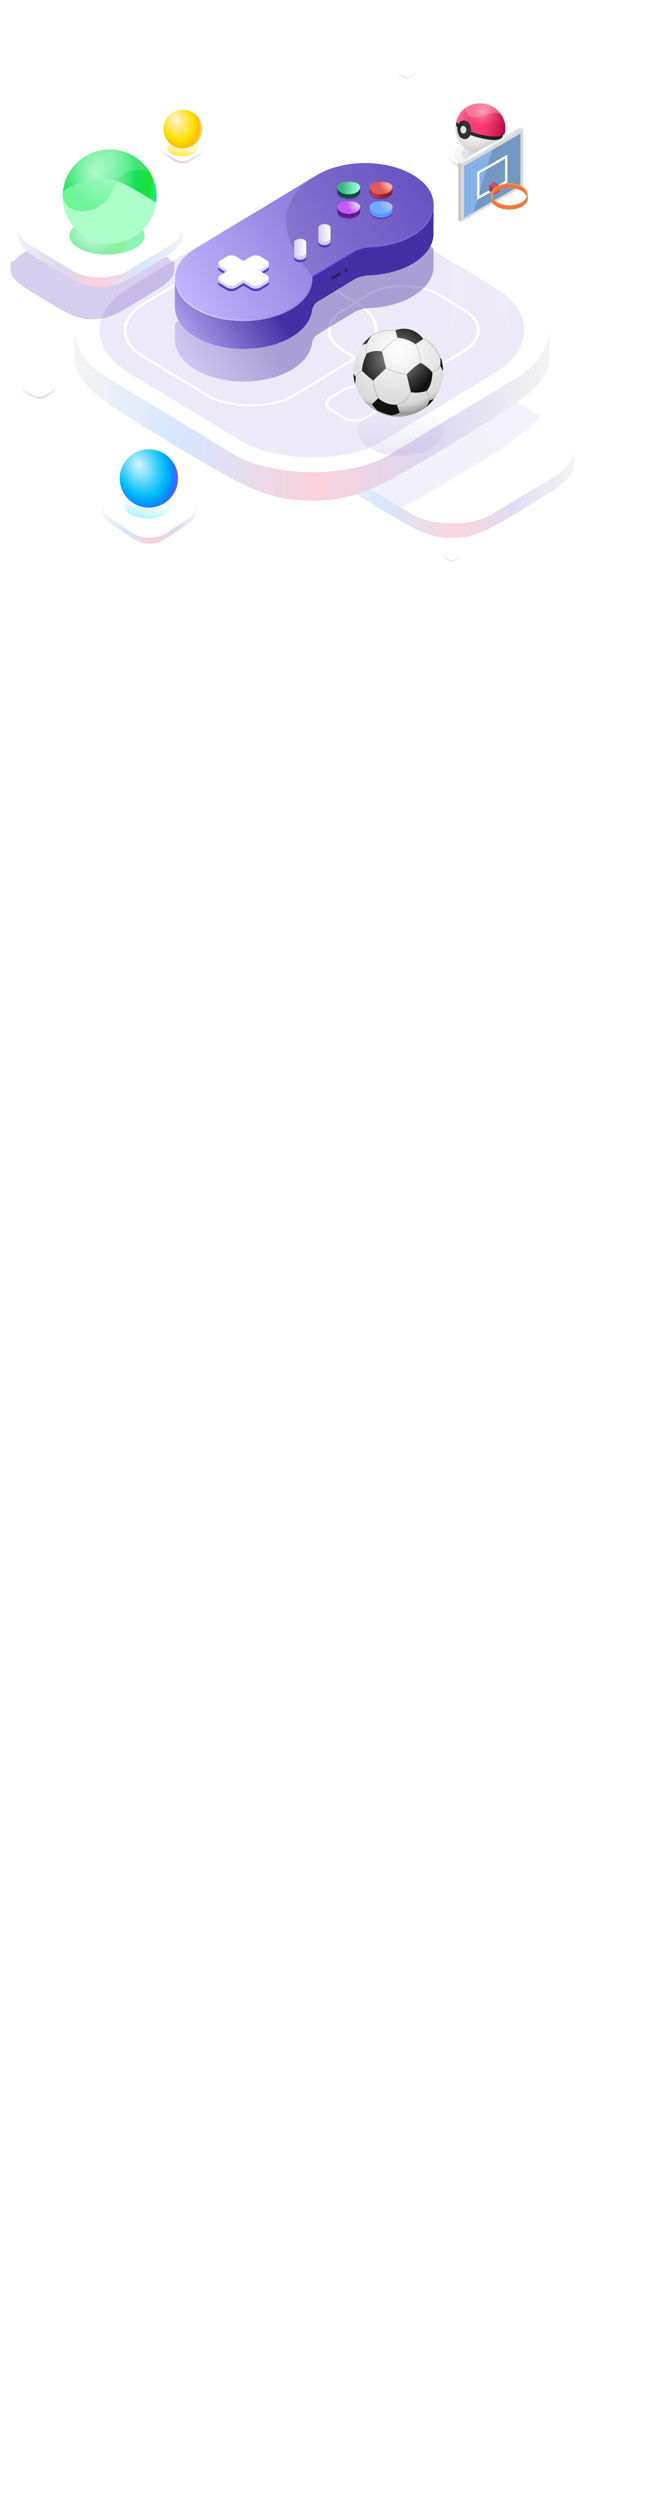 <svg width="512" height="1942" viewBox="0 0 512 1942" fill="none" xmlns="http://www.w3.org/2000/svg">
<g opacity="0.4">
<mask id="mask0_1282_23331" style="mask-type:alpha" maskUnits="userSpaceOnUse" x="126" y="117" width="32" height="144">
<rect width="31.484" height="143.642" transform="matrix(-1 0 0 1 157.519 117.06)" fill="url(#paint0_radial_1282_23331)"/>
</mask>
<g mask="url(#mask0_1282_23331)">
<rect opacity="0.5" width="15.173" height="141.769" transform="matrix(-1 0 0 1 157.519 118.933)" fill="url(#paint1_linear_1282_23331)"/>
<rect opacity="0.5" x="126.034" y="118.933" width="15.173" height="141.769" fill="url(#paint2_linear_1282_23331)"/>
</g>
</g>
<path d="M151.171 123.118C155.094 120.741 157.055 119.552 157.428 118.124C157.549 117.663 157.549 117.193 157.428 116.732C157.055 115.304 155.094 114.116 151.171 111.738C147.248 109.36 145.286 108.172 142.931 107.945C142.17 107.872 141.395 107.872 140.634 107.945C138.279 108.172 136.317 109.36 132.394 111.738C128.471 114.116 126.51 115.304 126.137 116.732C126.016 117.193 126.016 117.663 126.137 118.124C126.51 119.552 128.471 120.741 132.394 123.118C136.317 125.496 138.279 126.685 140.634 126.911C141.395 126.984 142.17 126.984 142.931 126.911C145.286 126.685 147.248 125.496 151.171 123.118Z" fill="url(#paint3_linear_1282_23331)"/>
<path d="M151.171 123.118C155.094 120.741 157.055 119.552 157.428 118.124C157.549 117.663 157.549 117.193 157.428 116.732C157.055 115.304 155.094 114.116 151.171 111.738C147.248 109.36 145.286 108.172 142.931 107.945C142.17 107.872 141.395 107.872 140.634 107.945C138.279 108.172 136.317 109.36 132.394 111.738C128.471 114.116 126.51 115.304 126.137 116.732C126.016 117.193 126.016 117.663 126.137 118.124C126.51 119.552 128.471 120.741 132.394 123.118C136.317 125.496 138.279 126.685 140.634 126.911C141.395 126.984 142.17 126.984 142.931 126.911C145.286 126.685 147.248 125.496 151.171 123.118Z" fill="white" fill-opacity="0.6"/>
<path d="M157.519 115.857H126.034V117.374H157.519V115.857Z" fill="url(#paint4_linear_1282_23331)"/>
<path d="M157.519 115.857H126.034V117.374H157.519V115.857Z" fill="white" fill-opacity="0.6"/>
<rect width="21.956" height="21.956" rx="6.069" transform="matrix(-0.855 -0.518 -0.855 0.518 160.552 115.668)" fill="white"/>
<g opacity="0.4">
<mask id="mask1_1282_23331" style="mask-type:alpha" maskUnits="userSpaceOnUse" x="344" y="431" width="14" height="62">
<rect width="13.265" height="60.52" transform="matrix(-1 0 0 1 357.543 431.669)" fill="url(#paint5_radial_1282_23331)"/>
</mask>
<g mask="url(#mask1_1282_23331)">
<rect opacity="0.5" width="6.393" height="59.73" transform="matrix(-1 0 0 1 357.543 432.457)" fill="url(#paint6_linear_1282_23331)"/>
<rect opacity="0.5" x="344.279" y="432.457" width="6.393" height="59.73" fill="url(#paint7_linear_1282_23331)"/>
</g>
</g>
<path d="M354.869 434.221C356.522 433.219 357.348 432.719 357.505 432.117C357.556 431.923 357.556 431.725 357.505 431.531C357.348 430.929 356.522 430.428 354.869 429.426C353.216 428.425 352.39 427.924 351.397 427.828C351.077 427.798 350.75 427.798 350.43 427.828C349.437 427.924 348.611 428.425 346.958 429.426C345.305 430.428 344.479 430.929 344.322 431.531C344.271 431.725 344.271 431.923 344.322 432.117C344.479 432.719 345.305 433.219 346.958 434.221C348.611 435.223 349.437 435.724 350.43 435.819C350.75 435.85 351.077 435.85 351.397 435.819C352.39 435.724 353.216 435.223 354.869 434.221Z" fill="url(#paint8_linear_1282_23331)"/>
<path d="M354.869 434.221C356.522 433.219 357.348 432.719 357.505 432.117C357.556 431.923 357.556 431.725 357.505 431.531C357.348 430.929 356.522 430.428 354.869 429.426C353.216 428.425 352.39 427.924 351.397 427.828C351.077 427.798 350.75 427.798 350.43 427.828C349.437 427.924 348.611 428.425 346.958 429.426C345.305 430.428 344.479 430.929 344.322 431.531C344.271 431.725 344.271 431.923 344.322 432.117C344.479 432.719 345.305 433.219 346.958 434.221C348.611 435.223 349.437 435.724 350.43 435.819C350.75 435.85 351.077 435.85 351.397 435.819C352.39 435.724 353.216 435.223 354.869 434.221Z" fill="white" fill-opacity="0.6"/>
<path d="M357.543 431.162H344.278V431.801H357.543V431.162Z" fill="url(#paint9_linear_1282_23331)"/>
<path d="M357.543 431.162H344.278V431.801H357.543V431.162Z" fill="white" fill-opacity="0.6"/>
<rect width="9.251" height="9.251" rx="2.557" transform="matrix(-0.855 -0.518 -0.855 0.518 358.821 431.082)" fill="white"/>
<g opacity="0.4">
<mask id="mask2_1282_23331" style="mask-type:alpha" maskUnits="userSpaceOnUse" x="309" y="56" width="14" height="62">
<rect width="13.265" height="60.52" transform="matrix(-1 0 0 1 322.543 56.669)" fill="url(#paint10_radial_1282_23331)"/>
</mask>
<g mask="url(#mask2_1282_23331)">
<rect opacity="0.5" width="6.393" height="59.73" transform="matrix(-1 0 0 1 322.543 57.457)" fill="url(#paint11_linear_1282_23331)"/>
<rect opacity="0.5" x="309.279" y="57.457" width="6.393" height="59.73" fill="url(#paint12_linear_1282_23331)"/>
</g>
</g>
<path d="M319.869 59.221C321.522 58.219 322.348 57.718 322.505 57.117C322.556 56.923 322.556 56.725 322.505 56.531C322.348 55.929 321.522 55.428 319.869 54.426C318.216 53.425 317.39 52.924 316.397 52.828C316.077 52.798 315.75 52.798 315.43 52.828C314.437 52.924 313.611 53.425 311.958 54.426C310.305 55.428 309.479 55.929 309.322 56.531C309.271 56.725 309.271 56.923 309.322 57.117C309.479 57.718 310.305 58.219 311.958 59.221C313.611 60.223 314.437 60.724 315.43 60.819C315.75 60.85 316.077 60.85 316.397 60.819C317.39 60.724 318.216 60.223 319.869 59.221Z" fill="url(#paint13_linear_1282_23331)"/>
<path d="M319.869 59.221C321.522 58.219 322.348 57.718 322.505 57.117C322.556 56.923 322.556 56.725 322.505 56.531C322.348 55.929 321.522 55.428 319.869 54.426C318.216 53.425 317.39 52.924 316.397 52.828C316.077 52.798 315.75 52.798 315.43 52.828C314.437 52.924 313.611 53.425 311.958 54.426C310.305 55.428 309.479 55.929 309.322 56.531C309.271 56.725 309.271 56.923 309.322 57.117C309.479 57.718 310.305 58.219 311.958 59.221C313.611 60.223 314.437 60.724 315.43 60.819C315.75 60.85 316.077 60.85 316.397 60.819C317.39 60.724 318.216 60.223 319.869 59.221Z" fill="white" fill-opacity="0.6"/>
<path d="M322.543 56.162H309.278V56.801H322.543V56.162Z" fill="url(#paint14_linear_1282_23331)"/>
<path d="M322.543 56.162H309.278V56.801H322.543V56.162Z" fill="white" fill-opacity="0.6"/>
<rect width="9.251" height="9.251" rx="2.557" transform="matrix(-0.855 -0.518 -0.855 0.518 323.821 56.082)" fill="white"/>
<g opacity="0.4">
<mask id="mask3_1282_23331" style="mask-type:alpha" maskUnits="userSpaceOnUse" x="256" y="358" width="190" height="864">
<rect x="256.513" y="358.313" width="189.251" height="863.431" fill="url(#paint15_radial_1282_23331)"/>
</mask>
<g mask="url(#mask3_1282_23331)">
<rect opacity="0.5" x="256.514" y="369.566" width="91.205" height="852.169" fill="url(#paint16_linear_1282_23331)"/>
<rect opacity="0.5" width="91" height="863" transform="matrix(-1 0 0 1 446 358.288)" fill="url(#paint17_linear_1282_23331)"/>
</g>
</g>
<path d="M294.668 394.727C271.088 380.435 259.298 373.289 257.055 364.707C256.331 361.936 256.331 359.112 257.055 356.34C259.298 347.758 271.088 340.612 294.668 326.321C318.249 312.029 330.039 304.883 344.199 303.523C348.772 303.084 353.43 303.084 358.003 303.523C372.163 304.883 383.953 312.029 407.534 326.321C431.114 340.612 442.904 347.758 445.147 356.34C445.871 359.112 445.871 361.936 445.147 364.707C442.904 373.289 431.114 380.435 407.534 394.727C383.953 409.019 372.163 416.165 358.003 417.524C353.43 417.963 348.772 417.963 344.199 417.524C330.039 416.165 318.249 409.019 294.668 394.727Z" fill="url(#paint18_linear_1282_23331)"/>
<path d="M294.668 394.727C271.088 380.435 259.298 373.289 257.055 364.707C256.331 361.936 256.331 359.112 257.055 356.34C259.298 347.758 271.088 340.612 294.668 326.321C318.249 312.029 330.039 304.883 344.199 303.523C348.772 303.084 353.43 303.084 358.003 303.523C372.163 304.883 383.953 312.029 407.534 326.321C431.114 340.612 442.904 347.758 445.147 356.34C445.871 359.112 445.871 361.936 445.147 364.707C442.904 373.289 431.114 380.435 407.534 394.727C383.953 409.019 372.163 416.165 358.003 417.524C353.43 417.963 348.772 417.963 344.199 417.524C330.039 416.165 318.249 409.019 294.668 394.727Z" fill="white" fill-opacity="0.6"/>
<path d="M256.512 351.077H445.763V360.198H256.512V351.077Z" fill="url(#paint19_linear_1282_23331)"/>
<path d="M256.512 351.077H445.763V360.198H256.512V351.077Z" fill="white" fill-opacity="0.6"/>
<rect width="131.977" height="131.977" rx="36.482" transform="matrix(0.855 -0.518 0.855 0.518 238.284 349.943)" fill="white"/>
<mask id="mask4_1282_23331" style="mask-type:alpha" maskUnits="userSpaceOnUse" x="256" y="292" width="190" height="116">
<rect opacity="0.32" width="131.977" height="131.977" rx="36.482" transform="matrix(0.855 -0.518 0.855 0.518 238.284 349.943)" fill="white"/>
</mask>
<g mask="url(#mask4_1282_23331)">
<g opacity="0.2" filter="url(#filter0_f_1282_23331)">
<path fill-rule="evenodd" clip-rule="evenodd" d="M407.308 315.574C383.91 301.393 372.211 294.302 358.052 292.943C353.479 292.504 348.82 292.504 344.247 292.943C330.088 294.302 318.297 301.448 294.717 315.74C271.136 330.032 259.346 337.178 257.103 345.76C256.379 348.532 256.379 351.355 257.103 354.127C259.346 362.709 271.045 369.799 294.442 383.98L312 394.622C319.666 390.344 342.2 377.488 371 360.288C399.8 343.088 415.666 328.44 420 323.266L407.308 315.574Z" fill="#1B00B3"/>
</g>
</g>
<g opacity="0.4">
<mask id="mask5_1282_23331" style="mask-type:alpha" maskUnits="userSpaceOnUse" x="17" y="301" width="27" height="119">
<rect x="17.483" y="301.739" width="25.76" height="117.526" fill="url(#paint20_radial_1282_23331)"/>
</mask>
<g mask="url(#mask5_1282_23331)">
<rect opacity="0.5" x="17.483" y="303.271" width="12.414" height="115.993" fill="url(#paint21_linear_1282_23331)"/>
<rect opacity="0.5" width="12.414" height="115.993" transform="matrix(-1 0 0 1 43.244 303.271)" fill="url(#paint22_linear_1282_23331)"/>
</g>
</g>
<path d="M22.677 306.695C19.467 304.75 17.862 303.777 17.557 302.609C17.458 302.232 17.458 301.848 17.557 301.47C17.862 300.302 19.467 299.33 22.677 297.384C25.886 295.439 27.491 294.466 29.418 294.281C30.041 294.221 30.675 294.221 31.297 294.281C33.225 294.466 34.83 295.439 38.039 297.384C41.249 299.33 42.854 300.302 43.159 301.47C43.258 301.848 43.258 302.232 43.159 302.609C42.854 303.777 41.249 304.75 38.039 306.695C34.83 308.641 33.225 309.613 31.297 309.798C30.675 309.858 30.041 309.858 29.418 309.798C27.491 309.613 25.886 308.641 22.677 306.695Z" fill="url(#paint23_linear_1282_23331)"/>
<path d="M22.677 306.695C19.467 304.75 17.862 303.777 17.557 302.609C17.458 302.232 17.458 301.848 17.557 301.47C17.862 300.302 19.467 299.33 22.677 297.384C25.886 295.439 27.491 294.466 29.418 294.281C30.041 294.221 30.675 294.221 31.297 294.281C33.225 294.466 34.83 295.439 38.039 297.384C41.249 299.33 42.854 300.302 43.159 301.47C43.258 301.848 43.258 302.232 43.159 302.609C42.854 303.777 41.249 304.75 38.039 306.695C34.83 308.641 33.225 309.613 31.297 309.798C30.675 309.858 30.041 309.858 29.418 309.798C27.491 309.613 25.886 308.641 22.677 306.695Z" fill="white" fill-opacity="0.6"/>
<path d="M17.483 300.754H43.243V301.995H17.483V300.754Z" fill="url(#paint24_linear_1282_23331)"/>
<path d="M17.483 300.754H43.243V301.995H17.483V300.754Z" fill="white" fill-opacity="0.6"/>
<rect width="17.964" height="17.964" rx="4.966" transform="matrix(0.855 -0.518 0.855 0.518 15.002 300.6)" fill="white"/>
<g filter="url(#filter1_f_1282_23331)">
<ellipse cx="142" cy="115.288" rx="12" ry="6" fill="url(#paint25_radial_1282_23331)"/>
</g>
<circle cx="142" cy="100.288" r="15" fill="url(#paint26_radial_1282_23331)"/>
<g filter="url(#filter2_f_1282_23331)">
<ellipse cx="142" cy="115.288" rx="12" ry="6" fill="url(#paint27_radial_1282_23331)"/>
</g>
<circle cx="142" cy="100.288" r="15" fill="url(#paint28_radial_1282_23331)"/>
<g opacity="0.4">
<mask id="mask6_1282_23331" style="mask-type:alpha" maskUnits="userSpaceOnUse" x="58" y="259" width="369" height="1683">
<rect x="58.023" y="259.46" width="368.715" height="1682.21" fill="url(#paint29_radial_1282_23331)"/>
</mask>
<g mask="url(#mask6_1282_23331)">
<rect opacity="0.5" x="58.023" y="281.401" width="177.694" height="1660.26" fill="url(#paint30_linear_1282_23331)"/>
<rect opacity="0.5" width="177.694" height="1660.26" transform="matrix(-1 0 0 1 426.738 281.401)" fill="url(#paint31_linear_1282_23331)"/>
</g>
</g>
<path d="M132.363 343.816C86.421 315.971 63.45 302.049 59.081 285.329C57.67 279.929 57.67 274.428 59.081 269.028C63.45 252.308 86.421 238.385 132.363 210.541C178.304 182.696 201.275 168.774 228.862 166.125C237.771 165.27 246.847 165.27 255.757 166.125C283.344 168.774 306.314 182.696 352.256 210.541C398.197 238.385 421.168 252.308 425.537 269.028C426.948 274.428 426.948 279.929 425.537 285.329C421.168 302.049 398.197 315.971 352.256 343.816C306.314 371.661 283.344 385.583 255.757 388.231C246.847 389.087 237.771 389.087 228.862 388.231C201.275 385.583 178.304 371.661 132.363 343.816Z" fill="url(#paint32_linear_1282_23331)"/>
<path d="M132.363 343.816C86.421 315.971 63.45 302.049 59.081 285.329C57.67 279.929 57.67 274.428 59.081 269.028C63.45 252.308 86.421 238.385 132.363 210.541C178.304 182.696 201.275 168.774 228.862 166.125C237.771 165.27 246.847 165.27 255.757 166.125C283.344 168.774 306.314 182.696 352.256 210.541C398.197 238.385 421.168 252.308 425.537 269.028C426.948 274.428 426.948 279.929 425.537 285.329C421.168 302.049 398.197 315.971 352.256 343.816C306.314 371.661 283.344 385.583 255.757 388.231C246.847 389.087 237.771 389.087 228.862 388.231C201.275 385.583 178.304 371.661 132.363 343.816Z" fill="white" fill-opacity="0.6"/>
<path d="M58.023 258.773H426.738V276.543H58.023V258.773Z" fill="url(#paint33_linear_1282_23331)"/>
<path d="M58.023 258.773H426.738V276.543H58.023V258.773Z" fill="white" fill-opacity="0.6"/>
<rect width="257.129" height="257.129" rx="71.078" transform="matrix(0.855 -0.518 0.855 0.518 22.484 256.564)" fill="white"/>
<rect opacity="0.1" width="230.145" height="230.145" rx="63.618" transform="matrix(0.855 -0.518 0.855 0.518 45.56 256.564)" fill="#4D24B5"/>
<rect x="1.71" width="136.937" height="136.937" rx="39" transform="matrix(0.855 -0.518 0.855 0.518 76.248 257.45)" stroke="white" stroke-width="2"/>
<rect x="1.71" width="85.323" height="85.323" rx="30" transform="matrix(0.855 -0.518 0.855 0.518 239.248 257.45)" stroke="white" stroke-width="2"/>
<rect x="1.71" width="30.965" height="30.965" rx="9" transform="matrix(0.855 -0.518 0.855 0.518 247.734 314.436)" stroke="white" stroke-width="2"/>
<g opacity="0.4" filter="url(#filter3_f_1282_23331)">
<path d="M247.579 259.238C244.338 261.203 242.761 263.919 242.4 266.689C241.434 274.083 236.285 281.315 226.953 286.971C206.134 299.589 172.38 299.589 151.561 286.971C141.424 280.827 136.223 272.825 135.957 264.774C135.793 259.787 135.957 256.022 135.957 251.646C138.498 248.424 147.157 243.946 151.561 241.277L245.801 184.159C266.62 171.54 300.374 171.54 321.193 184.159C326.359 187.29 334.196 189.445 336.798 193.301C337.029 197.677 336.682 202.456 336.798 206.429C337.046 214.889 331.844 223.397 321.193 229.853C311.861 235.509 299.929 238.63 287.729 239.215C283.159 239.435 278.677 240.39 275.435 242.355L247.579 259.238Z" fill="url(#paint34_linear_1282_23331)"/>
</g>
<path d="M247.58 233.816C244.339 235.781 242.762 238.497 242.401 241.267C241.435 248.662 236.286 255.893 226.954 261.549C206.135 274.167 172.381 274.167 151.562 261.549C141.425 255.405 136.224 247.403 135.958 239.352C135.794 234.365 135.958 222.6 135.958 218.224C138.499 215.002 147.158 210.524 151.562 207.855L245.802 150.737C266.621 138.118 300.375 138.118 321.194 150.737C326.36 153.868 334.197 156.023 336.799 159.879C337.03 164.255 336.683 177.034 336.799 181.007C337.047 189.467 331.845 197.975 321.194 204.431C311.862 210.087 299.93 213.208 287.73 213.793C283.16 214.013 278.678 214.968 275.436 216.933L247.58 233.816Z" fill="url(#paint35_linear_1282_23331)"/>
<path d="M258 216.288L263.75 212.788" stroke="#331D60" stroke-width="2" stroke-linecap="round"/>
<path d="M242.62 215.302C243.43 224.16 238.252 233.181 227.088 239.948C206.269 252.566 172.515 252.566 151.696 239.948C130.877 227.33 130.877 206.872 151.696 194.253L245.936 137.135C266.755 124.517 300.509 124.517 321.328 137.135C342.147 149.753 342.147 170.212 321.328 182.83C311.996 188.486 300.065 191.607 287.864 192.192C283.294 192.411 278.812 193.367 275.57 195.331L242.62 215.302Z" fill="url(#paint36_radial_1282_23331)"/>
<path d="M242.62 214.302C243.43 223.16 238.252 232.181 227.088 238.948C206.269 251.566 172.515 251.566 151.696 238.948C130.877 226.33 130.877 205.872 151.696 193.253L245.936 136.135C266.755 123.517 300.509 123.517 321.328 136.135C342.147 148.753 342.147 169.212 321.328 181.83C311.996 187.486 300.065 190.607 287.864 191.192C283.294 191.411 278.812 192.367 275.57 194.331L242.62 214.302Z" fill="url(#paint37_linear_1282_23331)"/>
<path fill-rule="evenodd" clip-rule="evenodd" d="M227.088 238.948C238.252 232.181 243.43 223.16 242.62 214.302C226.975 198.47 205.82 161.308 243.901 137.369L151.696 193.253C130.877 205.872 130.877 226.33 151.696 238.948C172.515 251.566 206.269 251.566 227.088 238.948Z" fill="url(#paint38_linear_1282_23331)"/>
<g filter="url(#filter4_f_1282_23331)">
<path d="M183.633 203.174C181.535 201.903 178.133 201.903 176.035 203.174L171.068 206.185C168.97 207.457 168.97 209.518 171.068 210.79L176.693 214.199L171.068 217.609C168.97 218.88 168.97 220.942 171.068 222.214L176.035 225.224C178.133 226.496 181.535 226.496 183.633 225.224L189.258 221.815L194.883 225.224C196.981 226.496 200.383 226.496 202.481 225.224L207.449 222.214C209.547 220.942 209.547 218.88 207.449 217.609L201.824 214.199L207.449 210.79C209.547 209.518 209.547 207.457 207.449 206.185L202.481 203.174C200.383 201.903 196.981 201.903 194.883 203.174L189.258 206.584L183.633 203.174Z" fill="#563EB5"/>
<path d="M270.933 159.312C273.815 159.312 278.195 160.143 279.818 161.433C279.818 162.288 279.818 163.47 279.818 164.697C279.818 167.671 275.84 170.082 270.933 170.082C266.026 170.082 262.048 167.671 262.048 164.697C262.048 163.659 262.048 162.788 262.048 161.869C263.613 160.334 267.737 159.312 270.933 159.312Z" fill="#563EB5"/>
<path d="M270.933 144.08C273.622 144.08 278.189 145.144 279.818 146.288C279.818 147.288 279.818 148.121 279.818 149.465C279.818 152.439 275.84 154.85 270.933 154.85C266.026 154.85 262.048 152.439 262.048 149.465C262.048 148.121 262.048 147.788 262.048 146.288C263.677 145.144 268.244 144.08 270.933 144.08Z" fill="#563EB5"/>
<path d="M296.063 159.312C299.045 159.312 303.337 160.201 304.948 161.567C304.948 162.788 304.948 163.529 304.948 164.697C304.948 167.671 300.971 170.082 296.063 170.082C291.156 170.082 287.178 167.671 287.178 164.697C287.178 163.659 287.178 162.788 287.178 161.869C288.744 160.334 292.868 159.312 296.063 159.312Z" fill="#563EB5"/>
<path d="M296.063 144.08C299.01 144.08 304.896 145.288 304.948 146.288C305 147.288 304.948 148.277 304.948 149.465C304.948 152.439 300.971 154.85 296.063 154.85C291.156 154.85 287.178 152.439 287.178 149.465C287.178 148.067 287.178 147.788 287.178 146.288C288.803 145.21 293.464 144.08 296.063 144.08Z" fill="#563EB5"/>
<path d="M228.525 193.256C228.525 191.678 230.635 190.4 233.237 190.4C235.839 190.4 237.949 191.678 237.949 193.256V200.871C237.949 202.449 235.839 203.727 233.237 203.727C230.635 203.727 228.525 202.449 228.525 200.871V193.256Z" fill="#563EB5"/>
<path d="M247.373 181.832C247.373 180.255 249.483 178.976 252.085 178.976C254.687 178.976 256.797 180.255 256.797 181.832V189.448C256.797 191.025 254.687 192.303 252.085 192.303C249.483 192.303 247.373 191.025 247.373 189.448V181.832Z" fill="#563EB5"/>
</g>
<path d="M304.948 163.697C304.948 166.671 300.971 169.082 296.063 169.082C291.156 169.082 287.178 166.671 287.178 163.697V160.869C288.744 159.334 292.868 158.312 296.063 158.312C299.045 158.312 303.337 159.201 304.948 160.567V163.697Z" fill="#5797F6"/>
<path d="M304.948 148.465C304.948 151.439 300.971 153.85 296.063 153.85C291.156 153.85 287.178 151.439 287.178 148.465V145.288C288.803 144.21 293.464 143.08 296.063 143.08C299.01 143.08 304.896 144.288 304.948 145.288C305 146.288 304.948 147.277 304.948 148.465Z" fill="url(#paint39_linear_1282_23331)"/>
<path d="M279.818 163.697C279.818 166.671 275.84 169.082 270.933 169.082C266.026 169.082 262.048 166.671 262.048 163.697V160.869C263.613 159.334 267.737 158.312 270.933 158.312C273.815 158.312 278.195 159.143 279.818 160.433V163.697Z" fill="#601982"/>
<path d="M183.633 200.256C181.535 198.984 178.133 198.984 176.035 200.256L171.068 203.266C168.97 204.538 168.97 206.6 171.068 207.871L176.693 211.281L171.068 214.69C168.97 215.961 168.97 218.023 171.068 219.295L176.035 222.306C178.133 223.577 181.535 223.577 183.633 222.306L189.258 218.896L194.883 222.306C196.981 223.577 200.383 223.577 202.481 222.306L207.448 219.295C209.546 218.023 209.547 215.961 207.448 214.69L201.823 211.281L207.448 207.871C209.546 206.6 209.546 204.538 207.448 203.266L202.481 200.256C200.383 198.984 196.981 198.984 194.883 200.256L189.258 203.665L183.633 200.256Z" fill="#D5CAFF"/>
<path d="M183.633 201.256C181.535 199.984 178.133 199.984 176.035 201.256L171.068 204.266C168.97 205.538 168.97 207.6 171.068 208.871L176.693 212.281L171.068 215.69C168.97 216.961 168.97 219.023 171.068 220.295L176.035 223.306C178.133 224.577 181.535 224.577 183.633 223.306L189.258 219.896L194.883 223.306C196.981 224.577 200.383 224.577 202.481 223.306L207.448 220.295C209.546 219.023 209.547 216.961 207.448 215.69L201.823 212.281L207.448 208.871C209.546 207.6 209.546 205.538 207.448 204.266L202.481 201.256C200.383 199.984 196.981 199.984 194.883 201.256L189.258 204.665L183.633 201.256Z" fill="#D5CAFF"/>
<path d="M176.907 210.41L177.12 210.281L176.907 210.151L171.282 206.742C169.301 205.542 169.301 203.596 171.282 202.396L176.249 199.385C178.229 198.185 181.439 198.185 183.419 199.385L189.044 202.794L189.258 202.924L189.472 202.794L195.097 199.385C197.077 198.185 200.287 198.185 202.267 199.385L207.235 202.396C209.215 203.596 209.215 205.542 207.235 206.742L201.61 210.151L201.396 210.281L201.61 210.41L207.235 213.819C209.215 215.019 209.215 216.965 207.235 218.165L202.267 221.176C200.287 222.376 197.077 222.376 195.097 221.176L189.472 217.767L189.258 217.637L189.044 217.767L183.419 221.176C181.439 222.376 178.229 222.376 176.249 221.176L171.282 218.165C169.301 216.965 169.301 215.019 171.282 213.819L176.907 210.41Z" fill="white" stroke="#EBE6FF" stroke-width="0.5"/>
<path d="M270.933 156.393C275.84 156.393 279.818 157.804 279.818 160.778C279.818 163.752 275.84 166.163 270.933 166.163C266.026 166.163 262.048 163.752 262.048 160.778C262.048 157.804 266.026 156.393 270.933 156.393Z" fill="url(#paint40_radial_1282_23331)"/>
<path d="M270.933 143.08C273.622 143.08 278.189 144.144 279.818 145.288C279.818 146.288 279.818 147.121 279.818 148.465C279.818 151.439 275.84 153.85 270.933 153.85C266.026 153.85 262.048 151.439 262.048 148.465C262.048 147.121 262.048 146.788 262.048 145.288C263.677 144.144 268.244 143.08 270.933 143.08Z" fill="#0F4E36"/>
<path d="M270.933 141.161C275.84 141.161 279.818 142.572 279.818 145.547C279.818 148.521 275.84 150.932 270.933 150.932C266.026 150.932 262.048 148.521 262.048 145.547C262.048 142.572 266.026 141.161 270.933 141.161Z" fill="url(#paint41_radial_1282_23331)"/>
<path d="M296.063 156.393C300.97 156.393 304.948 157.804 304.948 160.778C304.948 163.752 300.97 166.163 296.063 166.163C291.156 166.163 287.178 163.752 287.178 160.778C287.178 157.804 291.156 156.393 296.063 156.393Z" fill="url(#paint42_radial_1282_23331)"/>
<path d="M296.063 141.161C300.97 141.161 304.948 142.572 304.948 145.546C304.948 148.52 300.97 150.931 296.063 150.931C291.155 150.931 287.178 148.52 287.178 145.546C287.178 142.572 291.155 141.161 296.063 141.161Z" fill="url(#paint43_radial_1282_23331)"/>
<path d="M228.524 191.337C228.524 189.76 230.634 188.481 233.236 188.481C235.839 188.481 237.948 189.76 237.948 191.337L237.948 198.953C237.948 200.53 235.839 201.809 233.236 201.809C230.634 201.809 228.524 200.53 228.524 198.953L228.524 191.337Z" fill="#D5CAFF"/>
<path d="M228.524 188.568C228.524 186.99 230.634 185.712 233.236 185.712C235.839 185.712 237.948 186.99 237.948 188.568L237.948 196.183C237.948 197.761 235.839 199.039 233.236 199.039C230.634 199.039 228.524 197.761 228.524 196.183L228.524 188.568Z" fill="#EBE5FF"/>
<path d="M228.524 188.337C228.524 186.76 230.634 185.481 233.236 185.481C235.839 185.481 237.948 186.76 237.948 188.337L237.948 195.953C237.948 197.53 235.839 198.809 233.236 198.809C230.634 198.809 228.524 197.53 228.524 195.953L228.524 188.337Z" fill="url(#paint44_linear_1282_23331)"/>
<path d="M247.372 179.913C247.372 178.336 249.482 177.057 252.084 177.057C254.687 177.057 256.796 178.336 256.796 179.913V187.529C256.796 189.106 254.687 190.385 252.084 190.385C249.482 190.385 247.372 189.106 247.372 187.529V179.913Z" fill="#D5CAFF"/>
<path d="M247.372 177.144C247.372 175.566 249.482 174.288 252.084 174.288C254.687 174.288 256.796 175.566 256.796 177.144V184.759C256.796 186.337 254.687 187.615 252.084 187.615C249.482 187.615 247.372 186.337 247.372 184.759V177.144Z" fill="#EBE5FF"/>
<path d="M247.372 176.913C247.372 175.336 249.482 174.057 252.084 174.057C254.687 174.057 256.796 175.336 256.796 176.913V184.529C256.796 186.106 254.687 187.385 252.084 187.385C249.482 187.385 247.372 186.106 247.372 184.529V176.913Z" fill="url(#paint45_linear_1282_23331)"/>
<ellipse cx="269" cy="209.788" rx="1" ry="1.5" fill="#331D60"/>
<g opacity="0.3" filter="url(#filter5_f_1282_23331)">
<ellipse cx="311" cy="334.575" rx="33" ry="19.5" fill="url(#paint46_linear_1282_23331)"/>
</g>
<circle cx="309.425" cy="288.833" r="34.833" fill="url(#paint47_radial_1282_23331)"/>
<path d="M295.602 274.184C297.312 271.911 302.663 266.205 310.385 261.561M321.186 265.476C323.009 266.803 326.627 272.051 326.519 282.42M317.136 290.858C314.616 290.858 307.307 289.724 298.234 285.187M284.936 275.332C284.351 273.441 283.68 268.797 285.679 265.341M307.618 256.768C303.545 256.228 293.941 256.39 288.109 261.358M328.274 262.978C331.785 264.148 339.561 269.243 342.585 280.259M342.248 282.892C342.788 284.152 341.546 287.442 332.257 290.52M276.093 293.491C276.408 292.388 277.956 289.683 281.628 287.685M289.864 294.638C290.336 299.296 292.145 309.044 295.602 310.772M289.864 313.945C289.099 314.147 286.813 314.174 283.788 312.662M307.618 314.687C310.565 314.102 317.082 310.988 319.566 303.211M331.042 303.211C332.167 304.876 334.201 309.098 333.337 312.662M309.17 320.02C312.388 321.393 320.768 323.193 331.515 315.632" stroke="#3A3A3A" stroke-width="0.135"/>
<path d="M293.899 309.354L289.038 313.945C289.47 314.917 292.008 317.68 293.223 318.94C295.496 319.953 300.784 322.086 303.754 322.518C305.536 322.68 308.997 321.325 310.505 320.628C310.1 319.57 309.101 316.847 308.345 314.417C301.108 314.795 295.699 311.199 293.899 309.354Z" fill="url(#paint48_radial_1282_23331)"/>
<path d="M319.213 304.561L316.04 291.195C316.04 290.048 323.601 283.567 326.571 281.947C329.379 282.649 333.952 287.055 335.887 289.17C335.954 292.253 335.185 299.431 331.566 303.481C326.652 305.425 321.283 305.011 319.213 304.561Z" fill="url(#paint49_radial_1282_23331)"/>
<path d="M299.907 286.065L289.916 295.516C287.801 293.896 283.111 290.088 281.275 287.82C281.41 283.635 283.03 278.369 284.988 274.657C289.146 272.172 294.551 272.541 296.734 273.036L299.907 286.065Z" fill="url(#paint50_radial_1282_23331)"/>
<path d="M328.731 263.316L322.791 267.299C316.688 263.14 311.022 262.326 308.952 262.438L307.265 256.7C308.682 255.868 312.895 254.554 318.403 255.958C323.911 257.362 327.584 261.448 328.731 263.316Z" fill="url(#paint51_radial_1282_23331)"/>
<path fill-rule="evenodd" clip-rule="evenodd" d="M281.586 267.894L284.988 266.623C285.768 265.233 287.091 263.002 288.396 261.061C285.823 263.013 283.529 265.314 281.586 267.894Z" fill="url(#paint52_radial_1282_23331)"/>
<path fill-rule="evenodd" clip-rule="evenodd" d="M274.624 290.331L276.347 293.018L275.874 298.227C275.167 295.7 274.739 293.056 274.624 290.331Z" fill="url(#paint53_radial_1282_23331)"/>
<path fill-rule="evenodd" clip-rule="evenodd" d="M344.252 288.212C343.399 286.522 342.368 284.54 342.165 284.377C342.327 282.433 342.232 279.742 342.165 278.639L342.649 278.34C343.635 281.463 344.192 284.777 344.252 288.212Z" fill="url(#paint54_radial_1282_23331)"/>
<path fill-rule="evenodd" clip-rule="evenodd" d="M331.138 316.072C332.288 314.183 333.524 311.947 333.524 311.177C335.414 310.529 336.202 310.097 336.359 309.962C336.487 310.115 336.6 310.301 336.686 310.518C335.051 312.57 333.189 314.434 331.138 316.072Z" fill="url(#paint55_radial_1282_23331)"/>
<path fill-rule="evenodd" clip-rule="evenodd" d="M331.138 316.072C333.189 314.434 335.051 312.57 336.686 310.518C336.6 310.301 336.487 310.115 336.359 309.962C336.202 310.097 335.414 310.529 333.524 311.177C333.524 311.947 332.288 314.183 331.138 316.072ZM274.624 290.331C274.739 293.056 275.167 295.7 275.874 298.227L276.347 293.018L274.624 290.331ZM281.586 267.894L284.988 266.623C285.768 265.233 287.091 263.002 288.396 261.061C285.823 263.013 283.529 265.314 281.586 267.894ZM342.649 278.34L342.165 278.639C342.232 279.742 342.327 282.433 342.165 284.377C342.368 284.54 343.399 286.522 344.252 288.212C344.192 284.777 343.635 281.463 342.649 278.34ZM289.038 313.945L293.899 309.354C295.699 311.199 301.108 314.795 308.345 314.417C309.101 316.847 310.1 319.57 310.505 320.628C308.997 321.325 305.536 322.68 303.754 322.518C300.784 322.086 295.496 319.953 293.223 318.94C292.008 317.68 289.47 314.917 289.038 313.945ZM316.04 291.195L319.213 304.561C321.283 305.011 326.652 305.425 331.566 303.481C335.185 299.431 335.954 292.253 335.887 289.17C333.952 287.055 329.379 282.649 326.571 281.947C323.601 283.567 316.04 290.048 316.04 291.195ZM289.916 295.516L299.907 286.065L296.734 273.036C294.551 272.541 289.146 272.172 284.988 274.657C283.03 278.369 281.41 283.635 281.275 287.82C283.111 290.088 287.801 293.896 289.916 295.516ZM322.791 267.299L328.731 263.316C327.584 261.448 323.911 257.362 318.403 255.958C312.895 254.554 308.682 255.868 307.265 256.7L308.952 262.438C311.022 262.326 316.688 263.14 322.791 267.299Z" fill="url(#paint56_radial_1282_23331)"/>
<g opacity="0.4">
<mask id="mask7_1282_23331" style="mask-type:alpha" maskUnits="userSpaceOnUse" x="349" y="122" width="47" height="210">
<rect width="45.729" height="208.634" transform="matrix(-1 0 0 1 395.137 122.659)" fill="url(#paint57_radial_1282_23331)"/>
</mask>
<g mask="url(#mask7_1282_23331)">
<rect opacity="0.5" width="22.038" height="205.912" transform="matrix(-1 0 0 1 395.137 125.379)" fill="url(#paint58_linear_1282_23331)"/>
<rect opacity="0.5" x="349.406" y="125.379" width="22.038" height="205.912" fill="url(#paint59_linear_1282_23331)"/>
</g>
</g>
<path d="M385.917 131.458C391.615 128.004 394.464 126.278 395.005 124.204C395.18 123.534 395.18 122.852 395.005 122.182C394.464 120.109 391.615 118.382 385.917 114.928C380.219 111.475 377.37 109.748 373.949 109.42C372.844 109.314 371.718 109.314 370.613 109.42C367.192 109.748 364.343 111.475 358.645 114.928C352.947 118.382 350.098 120.109 349.556 122.182C349.381 122.852 349.381 123.534 349.556 124.204C350.098 126.278 352.947 128.004 358.645 131.458C364.343 134.911 367.192 136.638 370.613 136.966C371.718 137.072 372.844 137.072 373.949 136.966C377.37 136.638 380.219 134.911 385.917 131.458Z" fill="url(#paint60_linear_1282_23331)"/>
<path d="M385.917 131.458C391.615 128.004 394.464 126.278 395.005 124.204C395.18 123.534 395.18 122.852 395.005 122.182C394.464 120.109 391.615 118.382 385.917 114.928C380.219 111.475 377.37 109.748 373.949 109.42C372.844 109.314 371.718 109.314 370.613 109.42C367.192 109.748 364.343 111.475 358.645 114.928C352.947 118.382 350.098 120.109 349.556 122.182C349.381 122.852 349.381 123.534 349.556 124.204C350.098 126.278 352.947 128.004 358.645 131.458C364.343 134.911 367.192 136.638 370.613 136.966C371.718 137.072 372.844 137.072 373.949 136.966C377.37 136.638 380.219 134.911 385.917 131.458Z" fill="white" fill-opacity="0.6"/>
<path d="M395.137 120.91H349.407V123.114H395.137V120.91Z" fill="url(#paint61_linear_1282_23331)"/>
<path d="M395.137 120.91H349.407V123.114H395.137V120.91Z" fill="white" fill-opacity="0.6"/>
<rect width="31.89" height="31.89" rx="8.815" transform="matrix(-0.855 -0.518 -0.855 0.518 399.542 120.637)" fill="white"/>
<g opacity="0.21">
<g opacity="0.2" filter="url(#filter6_f_1282_23331)">
<ellipse cx="373.306" cy="119.679" rx="20.101" ry="12.391" fill="#0A0044"/>
</g>
<g opacity="0.45" filter="url(#filter7_f_1282_23331)">
<ellipse cx="373.305" cy="119.679" rx="14.438" ry="8.9" fill="#0A0044"/>
</g>
<g opacity="0.4" filter="url(#filter8_f_1282_23331)">
<ellipse cx="373.305" cy="119.679" rx="9.528" ry="5.874" fill="#0A0044"/>
</g>
</g>
<circle cx="372.902" cy="99.447" r="18.75" transform="rotate(14.826 372.902 99.447)" fill="url(#paint62_linear_1282_23331)"/>
<path fill-rule="evenodd" clip-rule="evenodd" d="M371.927 104.29C382.268 107.027 389.342 106.786 392.024 104.059C394.657 94.112 388.408 83.829 378.067 81.092C367.726 78.355 357.208 84.2 354.575 94.147C354.93 94.816 355.652 96.299 355.652 96.299C355.652 96.299 356.106 96.43 356.265 96.612C356.826 95.231 358.795 92.805 362.186 94.15C365.578 95.496 366.105 100.249 365.945 102.457C367.693 103.087 369.675 103.694 371.927 104.29Z" fill="#260900"/>
<path fill-rule="evenodd" clip-rule="evenodd" d="M371.931 104.154C382.272 106.891 389.346 106.65 392.028 103.923C394.661 93.976 388.412 83.694 378.071 80.956C367.73 78.219 357.212 84.064 354.579 94.011C355.045 94.887 355.599 95.706 356.269 96.476C356.829 95.095 358.799 92.669 362.19 94.014C365.582 95.36 366.109 100.113 365.949 102.321C367.697 102.951 369.679 103.558 371.931 104.154Z" fill="url(#paint63_radial_1282_23331)"/>
<path fill-rule="evenodd" clip-rule="evenodd" d="M371.931 104.154C382.272 106.891 389.346 106.65 392.028 103.923C394.661 93.976 388.412 83.694 378.071 80.956C367.73 78.219 357.212 84.064 354.579 94.011C355.045 94.887 355.599 95.706 356.269 96.476C356.829 95.095 358.799 92.669 362.19 94.014C365.582 95.36 366.109 100.113 365.949 102.321C367.697 102.951 369.679 103.558 371.931 104.154Z" fill="url(#paint64_linear_1282_23331)"/>
<g opacity="0.3">
<path fill-rule="evenodd" clip-rule="evenodd" d="M361.406 84.028C365.949 102.321 385.005 78.326 391.209 92.276C388.975 86.928 384.255 82.593 378.071 80.956C372.044 79.361 365.957 80.681 361.406 84.028Z" fill="url(#paint65_radial_1282_23331)"/>
<path fill-rule="evenodd" clip-rule="evenodd" d="M361.406 84.028C365.949 102.321 385.005 78.326 391.209 92.276C388.975 86.928 384.255 82.593 378.071 80.956C372.044 79.361 365.957 80.681 361.406 84.028Z" fill="white" fill-opacity="0.6"/>
</g>
<path fill-rule="evenodd" clip-rule="evenodd" d="M368.171 117.686C381.057 121.097 388.605 111.502 390.768 106.279C389.498 107.521 386.479 110.363 371.181 106.313C368.998 105.735 367.093 105.146 365.434 104.556C364.685 106.422 362.149 109.427 357.991 106.514C356.38 105.385 354.791 100.326 355.79 99.052C354.027 97.008 354.521 95.494 354.821 95.211C354.498 95.125 354.145 96.067 354.009 96.549C353.36 102.173 355.285 114.275 368.171 117.686Z" fill="url(#paint66_linear_1282_23331)"/>
<path fill-rule="evenodd" clip-rule="evenodd" d="M368.08 118.029C380.966 121.44 388.515 111.845 390.678 106.621C389.407 107.863 386.389 110.705 371.091 106.656C368.907 106.078 367.003 105.489 365.344 104.898C364.595 106.765 362.058 109.77 357.9 106.856C356.29 105.728 354.701 100.668 355.7 99.395C353.937 97.351 354.43 95.837 354.731 95.553C354.407 95.468 354.055 96.41 353.919 96.891C353.27 102.516 355.194 114.618 368.08 118.029Z" fill="url(#paint67_radial_1282_23331)"/>
<ellipse cx="360.449" cy="100.78" rx="2.264" ry="2.985" transform="rotate(-2.124 360.449 100.78)" fill="#551A64"/>
<ellipse cx="360.278" cy="100.735" rx="2.264" ry="2.985" transform="rotate(-2.124 360.278 100.735)" fill="#646464"/>
<ellipse cx="359.967" cy="100.754" rx="2.264" ry="2.985" transform="rotate(-2.124 359.967 100.754)" fill="#E0E0E0"/>
<g opacity="0.4">
<mask id="mask8_1282_23331" style="mask-type:alpha" maskUnits="userSpaceOnUse" x="80" y="400" width="73" height="332">
<rect x="80.096" y="400.409" width="72.524" height="330.879" fill="url(#paint68_radial_1282_23331)"/>
</mask>
<g mask="url(#mask8_1282_23331)">
<rect opacity="0.5" x="80.096" y="404.725" width="34.951" height="326.563" fill="url(#paint69_linear_1282_23331)"/>
<rect opacity="0.1" width="34.951" height="326.563" transform="matrix(-1 0 0 1 152.62 404.725)" fill="url(#paint70_linear_1282_23331)"/>
</g>
</g>
<path d="M94.618 412.501C85.579 406.414 81.059 403.37 80.2 399.714C79.922 398.534 79.922 397.331 80.2 396.151C81.059 392.495 85.579 389.451 94.618 383.364C103.658 377.276 108.178 374.232 113.606 373.653C115.359 373.466 117.145 373.466 118.898 373.653C124.326 374.232 128.846 377.276 137.885 383.364C146.925 389.451 151.445 392.495 152.304 396.151C152.582 397.331 152.582 398.534 152.304 399.714C151.445 403.37 146.925 406.414 137.885 412.501C128.846 418.589 124.326 421.633 118.898 422.211C117.145 422.398 115.359 422.398 113.606 422.211C108.178 421.633 103.658 418.589 94.618 412.501Z" fill="url(#paint71_linear_1282_23331)"/>
<path d="M94.618 412.501C85.579 406.414 81.059 403.37 80.2 399.714C79.922 398.534 79.922 397.331 80.2 396.151C81.059 392.495 85.579 389.451 94.618 383.364C103.658 377.276 108.178 374.232 113.606 373.653C115.359 373.466 117.145 373.466 118.898 373.653C124.326 374.232 128.846 377.276 137.885 383.364C146.925 389.451 151.445 392.495 152.304 396.151C152.582 397.331 152.582 398.534 152.304 399.714C151.445 403.37 146.925 406.414 137.885 412.501C128.846 418.589 124.326 421.633 118.898 422.211C117.145 422.398 115.359 422.398 113.606 422.211C108.178 421.633 103.658 418.589 94.618 412.501Z" fill="white" fill-opacity="0.6"/>
<path d="M79.991 393.909H152.541V397.793H79.991V393.909Z" fill="url(#paint72_linear_1282_23331)"/>
<path d="M79.991 393.909H152.541V397.793H79.991V393.909Z" fill="white" fill-opacity="0.6"/>
<rect width="52.871" height="52.871" rx="15.539" transform="matrix(0.829 -0.559 0.829 0.559 72.415 393.425)" fill="white"/>
<path d="M358.446 127.347L356 126.429V171.167L358.446 172.085V127.347Z" fill="#C8C8C8"/>
<path d="M358.446 127.347L406.456 99.917L404.01 99L356 126.43L358.446 127.347Z" fill="url(#paint73_linear_1282_23331)"/>
<path d="M358.446 127.347L406.456 99.918V144.808L358.446 172.238V127.347Z" fill="#D9D9D9"/>
<path d="M360.587 128.968L404.315 103.893V143.952L360.587 169.027V128.968Z" fill="#7398C2"/>
<path fill-rule="evenodd" clip-rule="evenodd" d="M382.451 116.43L360.587 128.968V169.027L367.773 164.906L382.451 116.43Z" fill="#85B3E7"/>
<path d="M371.596 153.68V134.169L393.307 121.686V141.197L371.596 153.68Z" stroke="#F7FFFF" stroke-width="1.835"/>
<path d="M383.98 146.551L380.005 143.952L384.439 141.352L388.261 143.952L383.98 146.551Z" fill="#CA4E65"/>
<path d="M383.98 146.551L383.827 151.29L388.261 148.691L388.261 143.951L383.98 146.551Z" fill="#CA4E65"/>
<path d="M383.98 146.551L380.005 143.951V148.233L383.827 150.832L383.98 146.551Z" fill="#A23B4E"/>
<path fill-rule="evenodd" clip-rule="evenodd" d="M395.753 160.464C403.691 160.464 410.125 156.563 410.125 151.749C410.125 146.936 403.691 143.034 395.753 143.034C387.816 143.034 381.381 146.936 381.381 151.749C381.381 156.563 387.816 160.464 395.753 160.464ZM395.753 159.853C403.184 159.853 409.208 156.225 409.208 151.749C409.208 147.274 403.184 143.646 395.753 143.646C388.322 143.646 382.298 147.274 382.298 151.749C382.298 156.225 388.322 159.853 395.753 159.853Z" fill="#EF743D"/>
<path fill-rule="evenodd" clip-rule="evenodd" d="M395.753 161.041C403.691 161.041 410.125 157.139 410.125 152.326C410.125 147.513 403.691 143.611 395.753 143.611C387.816 143.611 381.381 147.513 381.381 152.326C381.381 157.139 387.816 161.041 395.753 161.041ZM395.753 160.429C403.184 160.429 409.208 156.801 409.208 152.326C409.208 147.851 403.184 144.222 395.753 144.222C388.322 144.222 382.298 147.851 382.298 152.326C382.298 156.801 388.322 160.429 395.753 160.429Z" fill="#EF743D"/>
<path fill-rule="evenodd" clip-rule="evenodd" d="M395.753 161.617C403.691 161.617 410.125 157.716 410.125 152.902C410.125 148.089 403.691 144.187 395.753 144.187C387.816 144.187 381.381 148.089 381.381 152.902C381.381 157.716 387.816 161.617 395.753 161.617ZM395.753 161.006C403.184 161.006 409.208 157.378 409.208 152.902C409.208 148.427 403.184 144.799 395.753 144.799C388.322 144.799 382.298 148.427 382.298 152.902C382.298 157.378 388.322 161.006 395.753 161.006Z" fill="#EF743D"/>
<path fill-rule="evenodd" clip-rule="evenodd" d="M395.753 162.194C403.691 162.194 410.125 158.292 410.125 153.479C410.125 148.666 403.691 144.764 395.753 144.764C387.816 144.764 381.381 148.666 381.381 153.479C381.381 158.292 387.816 162.194 395.753 162.194ZM395.753 161.583C403.184 161.583 409.208 157.954 409.208 153.479C409.208 149.004 403.184 145.376 395.753 145.376C388.322 145.376 382.298 149.004 382.298 153.479C382.298 157.954 388.322 161.583 395.753 161.583Z" fill="#EF743D"/>
<path fill-rule="evenodd" clip-rule="evenodd" d="M395.753 162.771C403.691 162.771 410.125 158.869 410.125 154.056C410.125 149.242 403.691 145.341 395.753 145.341C387.816 145.341 381.381 149.242 381.381 154.056C381.381 158.869 387.816 162.771 395.753 162.771ZM395.753 162.159C403.184 162.159 409.208 158.531 409.208 154.056C409.208 149.58 403.184 145.952 395.753 145.952C388.322 145.952 382.298 149.58 382.298 154.056C382.298 158.531 388.322 162.159 395.753 162.159Z" fill="#EF743D"/>
<path fill-rule="evenodd" clip-rule="evenodd" d="M395.753 159.853C403.691 159.853 410.125 155.951 410.125 151.138C410.125 146.324 403.691 142.423 395.753 142.423C387.816 142.423 381.381 146.324 381.381 151.138C381.381 155.951 387.816 159.853 395.753 159.853ZM395.753 159.241C403.184 159.241 409.208 155.613 409.208 151.138C409.208 146.662 403.184 143.034 395.753 143.034C388.322 143.034 382.298 146.662 382.298 151.138C382.298 155.613 388.322 159.241 395.753 159.241Z" fill="#EFA84E"/>
<g opacity="0.2" filter="url(#filter9_f_1282_23331)">
<path d="M109.821 232.487C125.671 222.88 133.596 218.077 135.103 212.308C135.59 210.445 135.59 208.547 135.103 206.684C133.596 200.916 125.671 196.112 109.821 186.506C93.97 176.899 86.045 172.096 76.528 171.182C73.454 170.887 70.322 170.887 67.249 171.182C57.731 172.096 49.806 176.899 33.955 186.506C18.105 196.112 10.18 200.916 8.673 206.684C8.186 208.547 8.186 210.445 8.673 212.308C10.18 218.077 18.105 222.88 33.955 232.487C49.806 242.094 57.731 246.897 67.249 247.811C70.322 248.106 73.454 248.106 76.528 247.811C86.045 246.897 93.97 242.094 109.821 232.487Z" fill="#3707AB"/>
<path d="M135.469 203.146H8.258V209.277H135.469V203.146Z" fill="#3707AB"/>
</g>
<path d="M115.821 207.487C131.671 197.88 139.596 193.077 141.103 187.308C141.59 185.445 141.59 183.547 141.103 181.684C139.596 175.916 131.671 171.112 115.821 161.506C99.97 151.899 92.045 147.096 82.528 146.182C79.454 145.887 76.322 145.887 73.249 146.182C63.731 147.096 55.806 151.899 39.955 161.506C24.105 171.112 16.18 175.916 14.673 181.684C14.186 183.547 14.186 185.445 14.673 187.308C16.18 193.077 24.105 197.88 39.955 207.487C55.806 217.094 63.731 221.897 73.249 222.811C76.322 223.106 79.454 223.106 82.528 222.811C92.045 221.897 99.97 217.094 115.821 207.487Z" fill="url(#paint74_linear_1282_23331)"/>
<path d="M115.821 207.487C131.671 197.88 139.596 193.077 141.103 187.308C141.59 185.445 141.59 183.547 141.103 181.684C139.596 175.916 131.671 171.112 115.821 161.506C99.97 151.899 92.045 147.096 82.528 146.182C79.454 145.887 76.322 145.887 73.249 146.182C63.731 147.096 55.806 151.899 39.955 161.506C24.105 171.112 16.18 175.916 14.673 181.684C14.186 183.547 14.186 185.445 14.673 187.308C16.18 193.077 24.105 197.88 39.955 207.487C55.806 217.094 63.731 221.897 73.249 222.811C76.322 223.106 79.454 223.106 82.528 222.811C92.045 221.897 99.97 217.094 115.821 207.487Z" fill="white" fill-opacity="0.6"/>
<path d="M141.469 178.146H14.258V184.277H141.469V178.146Z" fill="url(#paint75_linear_1282_23331)"/>
<path d="M141.469 178.146H14.258V184.277H141.469V178.146Z" fill="white" fill-opacity="0.6"/>
<rect width="88.712" height="88.712" rx="24.522" transform="matrix(-0.855 -0.518 -0.855 0.518 153.721 177.384)" fill="white"/>
<g opacity="0.5" filter="url(#filter10_f_1282_23331)">
<ellipse cx="83.166" cy="183.122" rx="29.2" ry="14.6" fill="url(#paint76_radial_1282_23331)"/>
</g>
<circle cx="85.166" cy="152.622" r="36.5" fill="url(#paint77_radial_1282_23331)"/>
<g filter="url(#filter11_f_1282_23331)">
<path fill-rule="evenodd" clip-rule="evenodd" d="M48.885 148.609C59.151 142.553 65.689 139.39 73.226 138.667C76.299 138.372 79.431 138.372 82.505 138.667C92.022 139.581 99.948 144.384 115.798 153.991C117.774 155.189 119.627 156.312 121.36 157.371C119.033 175.286 103.715 189.122 85.167 189.122C65.008 189.122 48.667 172.781 48.667 152.622C48.667 151.266 48.741 149.927 48.885 148.609Z" fill="#ACFFC9"/>
<path fill-rule="evenodd" clip-rule="evenodd" d="M48.885 148.609C48.741 149.927 48.667 151.266 48.667 152.622C48.667 172.781 65.008 189.122 85.167 189.122C103.715 189.122 119.033 175.286 121.36 157.371C119.627 156.312 117.774 155.189 115.798 153.991C99.948 144.384 92.022 139.581 82.505 138.667C79.431 138.372 76.299 138.372 73.226 138.667C65.689 139.39 59.151 142.553 48.885 148.609Z" fill="#ACFFC9"/>
</g>
<path opacity="0.4" fill-rule="evenodd" clip-rule="evenodd" d="M85.166 116.122C65.008 116.122 48.666 132.464 48.666 152.622C52.166 169.122 79.166 168.622 88.166 146.622C95.367 129.022 110.147 130.956 116.638 134.122C110.292 123.35 98.573 116.122 85.166 116.122Z" fill="url(#paint78_radial_1282_23331)"/>
<g opacity="0.3" filter="url(#filter12_f_1282_23331)">
<ellipse cx="115.052" cy="393.699" rx="18.118" ry="9.059" fill="url(#paint79_radial_1282_23331)"/>
</g>
<circle cx="115.647" cy="371.647" r="22.648" fill="url(#paint80_radial_1282_23331)"/>
<defs>
<filter id="filter0_f_1282_23331" x="251.56" y="287.614" width="173.44" height="112.008" filterUnits="userSpaceOnUse" color-interpolation-filters="sRGB">
<feFlood flood-opacity="0" result="BackgroundImageFix"/>
<feBlend mode="normal" in="SourceGraphic" in2="BackgroundImageFix" result="shape"/>
<feGaussianBlur stdDeviation="2.5" result="effect1_foregroundBlur_1282_23331"/>
</filter>
<filter id="filter1_f_1282_23331" x="126" y="105.288" width="32" height="20" filterUnits="userSpaceOnUse" color-interpolation-filters="sRGB">
<feFlood flood-opacity="0" result="BackgroundImageFix"/>
<feBlend mode="normal" in="SourceGraphic" in2="BackgroundImageFix" result="shape"/>
<feGaussianBlur stdDeviation="2" result="effect1_foregroundBlur_1282_23331"/>
</filter>
<filter id="filter2_f_1282_23331" x="126" y="105.288" width="32" height="20" filterUnits="userSpaceOnUse" color-interpolation-filters="sRGB">
<feFlood flood-opacity="0" result="BackgroundImageFix"/>
<feBlend mode="normal" in="SourceGraphic" in2="BackgroundImageFix" result="shape"/>
<feGaussianBlur stdDeviation="2" result="effect1_foregroundBlur_1282_23331"/>
</filter>
<filter id="filter3_f_1282_23331" x="112.884" y="151.695" width="246.995" height="167.74" filterUnits="userSpaceOnUse" color-interpolation-filters="sRGB">
<feFlood flood-opacity="0" result="BackgroundImageFix"/>
<feBlend mode="normal" in="SourceGraphic" in2="BackgroundImageFix" result="shape"/>
<feGaussianBlur stdDeviation="11.5" result="effect1_foregroundBlur_1282_23331"/>
</filter>
<filter id="filter4_f_1282_23331" x="167.494" y="142.08" width="139.477" height="86.098" filterUnits="userSpaceOnUse" color-interpolation-filters="sRGB">
<feFlood flood-opacity="0" result="BackgroundImageFix"/>
<feBlend mode="normal" in="SourceGraphic" in2="BackgroundImageFix" result="shape"/>
<feGaussianBlur stdDeviation="1" result="effect1_foregroundBlur_1282_23331"/>
</filter>
<filter id="filter5_f_1282_23331" x="272.142" y="309.217" width="77.717" height="50.717" filterUnits="userSpaceOnUse" color-interpolation-filters="sRGB">
<feFlood flood-opacity="0" result="BackgroundImageFix"/>
<feBlend mode="normal" in="SourceGraphic" in2="BackgroundImageFix" result="shape"/>
<feGaussianBlur stdDeviation="2.929" result="effect1_foregroundBlur_1282_23331"/>
</filter>
<filter id="filter6_f_1282_23331" x="348.248" y="102.331" width="50.115" height="34.695" filterUnits="userSpaceOnUse" color-interpolation-filters="sRGB">
<feFlood flood-opacity="0" result="BackgroundImageFix"/>
<feBlend mode="normal" in="SourceGraphic" in2="BackgroundImageFix" result="shape"/>
<feGaussianBlur stdDeviation="2.478" result="effect1_foregroundBlur_1282_23331"/>
</filter>
<filter id="filter7_f_1282_23331" x="355.307" y="107.218" width="35.997" height="24.921" filterUnits="userSpaceOnUse" color-interpolation-filters="sRGB">
<feFlood flood-opacity="0" result="BackgroundImageFix"/>
<feBlend mode="normal" in="SourceGraphic" in2="BackgroundImageFix" result="shape"/>
<feGaussianBlur stdDeviation="1.78" result="effect1_foregroundBlur_1282_23331"/>
</filter>
<filter id="filter8_f_1282_23331" x="361.427" y="111.455" width="23.756" height="16.447" filterUnits="userSpaceOnUse" color-interpolation-filters="sRGB">
<feFlood flood-opacity="0" result="BackgroundImageFix"/>
<feBlend mode="normal" in="SourceGraphic" in2="BackgroundImageFix" result="shape"/>
<feGaussianBlur stdDeviation="1.175" result="effect1_foregroundBlur_1282_23331"/>
</filter>
<filter id="filter9_f_1282_23331" x="0.259" y="162.961" width="143.21" height="93.071" filterUnits="userSpaceOnUse" color-interpolation-filters="sRGB">
<feFlood flood-opacity="0" result="BackgroundImageFix"/>
<feBlend mode="normal" in="SourceGraphic" in2="BackgroundImageFix" result="shape"/>
<feGaussianBlur stdDeviation="4" result="effect1_foregroundBlur_1282_23331"/>
</filter>
<filter id="filter10_f_1282_23331" x="45.967" y="160.522" width="74.4" height="45.2" filterUnits="userSpaceOnUse" color-interpolation-filters="sRGB">
<feFlood flood-opacity="0" result="BackgroundImageFix"/>
<feBlend mode="normal" in="SourceGraphic" in2="BackgroundImageFix" result="shape"/>
<feGaussianBlur stdDeviation="4" result="effect1_foregroundBlur_1282_23331"/>
</filter>
<filter id="filter11_f_1282_23331" x="46.666" y="136.446" width="76.694" height="54.677" filterUnits="userSpaceOnUse" color-interpolation-filters="sRGB">
<feFlood flood-opacity="0" result="BackgroundImageFix"/>
<feBlend mode="normal" in="SourceGraphic" in2="BackgroundImageFix" result="shape"/>
<feGaussianBlur stdDeviation="1" result="effect1_foregroundBlur_1282_23331"/>
</filter>
<filter id="filter12_f_1282_23331" x="94.55" y="382.256" width="41.004" height="22.886" filterUnits="userSpaceOnUse" color-interpolation-filters="sRGB">
<feFlood flood-opacity="0" result="BackgroundImageFix"/>
<feBlend mode="normal" in="SourceGraphic" in2="BackgroundImageFix" result="shape"/>
<feGaussianBlur stdDeviation="1.192" result="effect1_foregroundBlur_1282_23331"/>
</filter>
<radialGradient id="paint0_radial_1282_23331" cx="0" cy="0" r="1" gradientUnits="userSpaceOnUse" gradientTransform="translate(15.932) rotate(90.076) scale(143.642 75.681)">
<stop stop-opacity="0"/>
<stop offset="0.222"/>
<stop offset="1" stop-opacity="0"/>
</radialGradient>
<linearGradient id="paint1_linear_1282_23331" x1="15.173" y1="39.658" x2="-9.56921e-07" y2="39.658" gradientUnits="userSpaceOnUse">
<stop stop-color="white" stop-opacity="0"/>
<stop offset="1" stop-color="white"/>
</linearGradient>
<linearGradient id="paint2_linear_1282_23331" x1="141.207" y1="158.591" x2="126.034" y2="158.591" gradientUnits="userSpaceOnUse">
<stop stop-color="white" stop-opacity="0"/>
<stop offset="1" stop-color="white"/>
</linearGradient>
<linearGradient id="paint3_linear_1282_23331" x1="157.519" y1="117.374" x2="126.034" y2="117.374" gradientUnits="userSpaceOnUse">
<stop stop-color="#E3E3E3"/>
<stop offset="0.22" stop-color="#99C2FF"/>
<stop offset="0.512" stop-color="#F48DA5"/>
<stop offset="0.75" stop-color="#A699DC"/>
<stop offset="1" stop-color="#E3E3E3"/>
</linearGradient>
<linearGradient id="paint4_linear_1282_23331" x1="157.519" y1="117.374" x2="126.034" y2="117.374" gradientUnits="userSpaceOnUse">
<stop stop-color="#E3E3E3"/>
<stop offset="0.22" stop-color="#99C2FF"/>
<stop offset="0.512" stop-color="#F48DA5"/>
<stop offset="0.75" stop-color="#A699DC"/>
<stop offset="1" stop-color="#E3E3E3"/>
</linearGradient>
<radialGradient id="paint5_radial_1282_23331" cx="0" cy="0" r="1" gradientUnits="userSpaceOnUse" gradientTransform="translate(6.712) rotate(90.076) scale(60.52 31.886)">
<stop stop-opacity="0"/>
<stop offset="0.222"/>
<stop offset="1" stop-opacity="0"/>
</radialGradient>
<linearGradient id="paint6_linear_1282_23331" x1="6.393" y1="16.709" x2="-4.03171e-07" y2="16.709" gradientUnits="userSpaceOnUse">
<stop stop-color="white" stop-opacity="0"/>
<stop offset="1" stop-color="white"/>
</linearGradient>
<linearGradient id="paint7_linear_1282_23331" x1="350.671" y1="449.166" x2="344.279" y2="449.166" gradientUnits="userSpaceOnUse">
<stop stop-color="white" stop-opacity="0"/>
<stop offset="1" stop-color="white"/>
</linearGradient>
<linearGradient id="paint8_linear_1282_23331" x1="357.543" y1="431.801" x2="344.278" y2="431.801" gradientUnits="userSpaceOnUse">
<stop stop-color="#E3E3E3"/>
<stop offset="0.22" stop-color="#99C2FF"/>
<stop offset="0.512" stop-color="#F48DA5"/>
<stop offset="0.75" stop-color="#A699DC"/>
<stop offset="1" stop-color="#E3E3E3"/>
</linearGradient>
<linearGradient id="paint9_linear_1282_23331" x1="357.543" y1="431.801" x2="344.278" y2="431.801" gradientUnits="userSpaceOnUse">
<stop stop-color="#E3E3E3"/>
<stop offset="0.22" stop-color="#99C2FF"/>
<stop offset="0.512" stop-color="#F48DA5"/>
<stop offset="0.75" stop-color="#A699DC"/>
<stop offset="1" stop-color="#E3E3E3"/>
</linearGradient>
<radialGradient id="paint10_radial_1282_23331" cx="0" cy="0" r="1" gradientUnits="userSpaceOnUse" gradientTransform="translate(6.712) rotate(90.076) scale(60.52 31.886)">
<stop stop-opacity="0"/>
<stop offset="0.222"/>
<stop offset="1" stop-opacity="0"/>
</radialGradient>
<linearGradient id="paint11_linear_1282_23331" x1="6.393" y1="16.709" x2="-4.03171e-07" y2="16.709" gradientUnits="userSpaceOnUse">
<stop stop-color="white" stop-opacity="0"/>
<stop offset="1" stop-color="white"/>
</linearGradient>
<linearGradient id="paint12_linear_1282_23331" x1="315.671" y1="74.166" x2="309.279" y2="74.166" gradientUnits="userSpaceOnUse">
<stop stop-color="white" stop-opacity="0"/>
<stop offset="1" stop-color="white"/>
</linearGradient>
<linearGradient id="paint13_linear_1282_23331" x1="322.543" y1="56.801" x2="309.278" y2="56.801" gradientUnits="userSpaceOnUse">
<stop stop-color="#E3E3E3"/>
<stop offset="0.22" stop-color="#99C2FF"/>
<stop offset="0.512" stop-color="#F48DA5"/>
<stop offset="0.75" stop-color="#A699DC"/>
<stop offset="1" stop-color="#E3E3E3"/>
</linearGradient>
<linearGradient id="paint14_linear_1282_23331" x1="322.543" y1="56.801" x2="309.278" y2="56.801" gradientUnits="userSpaceOnUse">
<stop stop-color="#E3E3E3"/>
<stop offset="0.22" stop-color="#99C2FF"/>
<stop offset="0.512" stop-color="#F48DA5"/>
<stop offset="0.75" stop-color="#A699DC"/>
<stop offset="1" stop-color="#E3E3E3"/>
</linearGradient>
<radialGradient id="paint15_radial_1282_23331" cx="0" cy="0" r="1" gradientUnits="userSpaceOnUse" gradientTransform="translate(352.279 358.313) rotate(90.076) scale(863.432 454.914)">
<stop stop-opacity="0"/>
<stop offset="0.222"/>
<stop offset="1" stop-opacity="0"/>
</radialGradient>
<linearGradient id="paint16_linear_1282_23331" x1="347.72" y1="607.948" x2="256.514" y2="607.948" gradientUnits="userSpaceOnUse">
<stop stop-color="white" stop-opacity="0"/>
<stop offset="1" stop-color="white"/>
</linearGradient>
<linearGradient id="paint17_linear_1282_23331" x1="91" y1="241.412" x2="-5.73907e-06" y2="241.412" gradientUnits="userSpaceOnUse">
<stop stop-color="white" stop-opacity="0"/>
<stop offset="1" stop-color="white"/>
</linearGradient>
<linearGradient id="paint18_linear_1282_23331" x1="256.512" y1="360.198" x2="445.763" y2="360.198" gradientUnits="userSpaceOnUse">
<stop stop-color="#E3E3E3"/>
<stop offset="0.22" stop-color="#99C2FF"/>
<stop offset="0.512" stop-color="#F48DA5"/>
<stop offset="0.75" stop-color="#A699DC"/>
<stop offset="1" stop-color="#E3E3E3"/>
</linearGradient>
<linearGradient id="paint19_linear_1282_23331" x1="256.512" y1="360.198" x2="445.763" y2="360.198" gradientUnits="userSpaceOnUse">
<stop stop-color="#E3E3E3"/>
<stop offset="0.22" stop-color="#99C2FF"/>
<stop offset="0.512" stop-color="#F48DA5"/>
<stop offset="0.75" stop-color="#A699DC"/>
<stop offset="1" stop-color="#E3E3E3"/>
</linearGradient>
<radialGradient id="paint20_radial_1282_23331" cx="0" cy="0" r="1" gradientUnits="userSpaceOnUse" gradientTransform="translate(30.518 301.739) rotate(90.076) scale(117.526 61.92)">
<stop stop-opacity="0"/>
<stop offset="0.222"/>
<stop offset="1" stop-opacity="0"/>
</radialGradient>
<linearGradient id="paint21_linear_1282_23331" x1="29.898" y1="335.718" x2="17.483" y2="335.718" gradientUnits="userSpaceOnUse">
<stop stop-color="white" stop-opacity="0"/>
<stop offset="1" stop-color="white"/>
</linearGradient>
<linearGradient id="paint22_linear_1282_23331" x1="12.414" y1="32.447" x2="-7.82937e-07" y2="32.447" gradientUnits="userSpaceOnUse">
<stop stop-color="white" stop-opacity="0"/>
<stop offset="1" stop-color="white"/>
</linearGradient>
<linearGradient id="paint23_linear_1282_23331" x1="17.483" y1="301.995" x2="43.243" y2="301.995" gradientUnits="userSpaceOnUse">
<stop stop-color="#E3E3E3"/>
<stop offset="0.22" stop-color="#99C2FF"/>
<stop offset="0.512" stop-color="#F48DA5"/>
<stop offset="0.75" stop-color="#A699DC"/>
<stop offset="1" stop-color="#E3E3E3"/>
</linearGradient>
<linearGradient id="paint24_linear_1282_23331" x1="17.483" y1="301.995" x2="43.243" y2="301.995" gradientUnits="userSpaceOnUse">
<stop stop-color="#E3E3E3"/>
<stop offset="0.22" stop-color="#99C2FF"/>
<stop offset="0.512" stop-color="#F48DA5"/>
<stop offset="0.75" stop-color="#A699DC"/>
<stop offset="1" stop-color="#E3E3E3"/>
</linearGradient>
<radialGradient id="paint25_radial_1282_23331" cx="0" cy="0" r="1" gradientUnits="userSpaceOnUse" gradientTransform="translate(143.5 113.788) rotate(101.31) scale(7.649 42.613)">
<stop stop-color="white"/>
<stop offset="1" stop-color="#FFEA35"/>
</radialGradient>
<radialGradient id="paint26_radial_1282_23331" cx="0" cy="0" r="1" gradientUnits="userSpaceOnUse" gradientTransform="translate(137 93.288) rotate(65.556) scale(24.166 17.64)">
<stop stop-color="#FFF3D5"/>
<stop offset="0.701" stop-color="#F9E000"/>
<stop offset="0.933" stop-color="#FFBA07"/>
<stop offset="0.996" stop-color="#FFCE4F"/>
</radialGradient>
<radialGradient id="paint27_radial_1282_23331" cx="0" cy="0" r="1" gradientUnits="userSpaceOnUse" gradientTransform="translate(143.5 113.788) rotate(101.31) scale(7.649 42.613)">
<stop stop-color="white"/>
<stop offset="1" stop-color="#FFEA35"/>
</radialGradient>
<radialGradient id="paint28_radial_1282_23331" cx="0" cy="0" r="1" gradientUnits="userSpaceOnUse" gradientTransform="translate(137 93.288) rotate(65.556) scale(24.166 17.64)">
<stop stop-color="#FFF3D5"/>
<stop offset="0.701" stop-color="#F9E000"/>
<stop offset="0.933" stop-color="#FFBA07"/>
<stop offset="0.996" stop-color="#FFCE4F"/>
</radialGradient>
<radialGradient id="paint29_radial_1282_23331" cx="0" cy="0" r="1" gradientUnits="userSpaceOnUse" gradientTransform="translate(244.601 259.46) rotate(90.076) scale(1682.21 886.301)">
<stop stop-opacity="0"/>
<stop offset="0.222"/>
<stop offset="1" stop-opacity="0"/>
</radialGradient>
<linearGradient id="paint30_linear_1282_23331" x1="235.717" y1="745.837" x2="58.023" y2="745.837" gradientUnits="userSpaceOnUse">
<stop stop-color="white" stop-opacity="0"/>
<stop offset="1" stop-color="white"/>
</linearGradient>
<linearGradient id="paint31_linear_1282_23331" x1="177.694" y1="464.435" x2="-1.12066e-05" y2="464.435" gradientUnits="userSpaceOnUse">
<stop stop-color="white" stop-opacity="0"/>
<stop offset="1" stop-color="white"/>
</linearGradient>
<linearGradient id="paint32_linear_1282_23331" x1="58.023" y1="276.543" x2="426.738" y2="276.543" gradientUnits="userSpaceOnUse">
<stop stop-color="#E3E3E3"/>
<stop offset="0.22" stop-color="#99C2FF"/>
<stop offset="0.512" stop-color="#F48DA5"/>
<stop offset="0.75" stop-color="#A699DC"/>
<stop offset="1" stop-color="#E3E3E3"/>
</linearGradient>
<linearGradient id="paint33_linear_1282_23331" x1="58.023" y1="276.543" x2="426.738" y2="276.543" gradientUnits="userSpaceOnUse">
<stop stop-color="#E3E3E3"/>
<stop offset="0.22" stop-color="#99C2FF"/>
<stop offset="0.512" stop-color="#F48DA5"/>
<stop offset="0.75" stop-color="#A699DC"/>
<stop offset="1" stop-color="#E3E3E3"/>
</linearGradient>
<linearGradient id="paint34_linear_1282_23331" x1="113.865" y1="264.123" x2="314.386" y2="136.876" gradientUnits="userSpaceOnUse">
<stop stop-color="#BAACF4"/>
<stop offset="0.333" stop-color="#462EA4"/>
</linearGradient>
<linearGradient id="paint35_linear_1282_23331" x1="113.866" y1="230.702" x2="314.387" y2="103.454" gradientUnits="userSpaceOnUse">
<stop stop-color="#BAACF4"/>
<stop offset="0.333" stop-color="#462EA4"/>
</linearGradient>
<radialGradient id="paint36_radial_1282_23331" cx="0" cy="0" r="1" gradientUnits="userSpaceOnUse" gradientTransform="translate(343.5 163.788) rotate(161.646) scale(223.889 446.532)">
<stop stop-color="#8D74EC"/>
<stop offset="0.492" stop-color="#6F55D6"/>
<stop offset="1" stop-color="#FAF9FF"/>
</radialGradient>
<linearGradient id="paint37_linear_1282_23331" x1="114" y1="216.101" x2="314.521" y2="88.853" gradientUnits="userSpaceOnUse">
<stop stop-color="#A699DC"/>
<stop offset="1" stop-color="#644CC1"/>
</linearGradient>
<linearGradient id="paint38_linear_1282_23331" x1="114" y1="216.101" x2="314.521" y2="88.853" gradientUnits="userSpaceOnUse">
<stop stop-color="#C7BAFF"/>
<stop offset="1" stop-color="#644CC1"/>
</linearGradient>
<linearGradient id="paint39_linear_1282_23331" x1="284" y1="152.288" x2="309" y2="155.788" gradientUnits="userSpaceOnUse">
<stop stop-color="#8D1F1F"/>
<stop offset="0.225" stop-color="#C33E3E"/>
<stop offset="0.588" stop-color="#8D1F1F"/>
</linearGradient>
<radialGradient id="paint40_radial_1282_23331" cx="0" cy="0" r="1" gradientUnits="userSpaceOnUse" gradientTransform="translate(278.5 157.519) rotate(154.654) scale(10.512 11.781)">
<stop offset="0.265" stop-color="#EABEFF"/>
<stop offset="0.854" stop-color="#C659FB"/>
</radialGradient>
<radialGradient id="paint41_radial_1282_23331" cx="0" cy="0" r="1" gradientUnits="userSpaceOnUse" gradientTransform="translate(260.552 145.233) scale(20.611 23.1)">
<stop offset="0.265" stop-color="#38B781"/>
<stop offset="0.854" stop-color="#96FFD9"/>
</radialGradient>
<radialGradient id="paint42_radial_1282_23331" cx="0" cy="0" r="1" gradientUnits="userSpaceOnUse" gradientTransform="translate(303.63 157.519) rotate(154.654) scale(10.512 11.781)">
<stop offset="0.265" stop-color="#A2C7FF"/>
<stop offset="0.854" stop-color="#70A9FF"/>
</radialGradient>
<radialGradient id="paint43_radial_1282_23331" cx="0" cy="0" r="1" gradientUnits="userSpaceOnUse" gradientTransform="translate(303.629 142.288) rotate(154.654) scale(10.512 11.781)">
<stop offset="0.265" stop-color="#FFA6A6"/>
<stop offset="0.854" stop-color="#DF5A5A"/>
</radialGradient>
<linearGradient id="paint44_linear_1282_23331" x1="228" y1="192.288" x2="238" y2="192.288" gradientUnits="userSpaceOnUse">
<stop stop-color="#D5CAFF"/>
<stop offset="1" stop-color="white"/>
</linearGradient>
<linearGradient id="paint45_linear_1282_23331" x1="246.848" y1="180.864" x2="256.848" y2="180.864" gradientUnits="userSpaceOnUse">
<stop stop-color="#D5CAFF"/>
<stop offset="1" stop-color="white"/>
</linearGradient>
<linearGradient id="paint46_linear_1282_23331" x1="311" y1="315.075" x2="311" y2="354.075" gradientUnits="userSpaceOnUse">
<stop stop-color="#BBB1DF" stop-opacity="0"/>
<stop offset="1" stop-color="#BBB1DF"/>
</linearGradient>
<radialGradient id="paint47_radial_1282_23331" cx="0" cy="0" r="1" gradientUnits="userSpaceOnUse" gradientTransform="translate(309.373 271.889) rotate(78.052) scale(57.063 63.908)">
<stop stop-color="white"/>
<stop offset="0.745" stop-color="#D8D8D8"/>
<stop offset="0.856" stop-color="#A2A2A2"/>
<stop offset="1" stop-color="#A2A2A2"/>
</radialGradient>
<radialGradient id="paint48_radial_1282_23331" cx="0" cy="0" r="1" gradientUnits="userSpaceOnUse" gradientTransform="translate(307.483 278.032) rotate(87.469) scale(45.678 46.553)">
<stop stop-color="#9B9B9B"/>
<stop offset="0.665" stop-color="#121212"/>
</radialGradient>
<radialGradient id="paint49_radial_1282_23331" cx="0" cy="0" r="1" gradientUnits="userSpaceOnUse" gradientTransform="translate(307.483 278.032) rotate(87.469) scale(45.678 46.553)">
<stop stop-color="#9B9B9B"/>
<stop offset="0.665" stop-color="#121212"/>
</radialGradient>
<radialGradient id="paint50_radial_1282_23331" cx="0" cy="0" r="1" gradientUnits="userSpaceOnUse" gradientTransform="translate(307.483 278.032) rotate(87.469) scale(45.678 46.553)">
<stop stop-color="#9B9B9B"/>
<stop offset="0.665" stop-color="#121212"/>
</radialGradient>
<radialGradient id="paint51_radial_1282_23331" cx="0" cy="0" r="1" gradientUnits="userSpaceOnUse" gradientTransform="translate(307.483 278.032) rotate(87.469) scale(45.678 46.553)">
<stop stop-color="#9B9B9B"/>
<stop offset="0.665" stop-color="#121212"/>
</radialGradient>
<radialGradient id="paint52_radial_1282_23331" cx="0" cy="0" r="1" gradientUnits="userSpaceOnUse" gradientTransform="translate(307.483 278.032) rotate(87.469) scale(45.678 46.553)">
<stop stop-color="#9B9B9B"/>
<stop offset="0.665" stop-color="#121212"/>
</radialGradient>
<radialGradient id="paint53_radial_1282_23331" cx="0" cy="0" r="1" gradientUnits="userSpaceOnUse" gradientTransform="translate(307.483 278.032) rotate(87.469) scale(45.678 46.553)">
<stop stop-color="#9B9B9B"/>
<stop offset="0.665" stop-color="#121212"/>
</radialGradient>
<radialGradient id="paint54_radial_1282_23331" cx="0" cy="0" r="1" gradientUnits="userSpaceOnUse" gradientTransform="translate(307.483 278.032) rotate(87.469) scale(45.678 46.553)">
<stop stop-color="#9B9B9B"/>
<stop offset="0.665" stop-color="#121212"/>
</radialGradient>
<radialGradient id="paint55_radial_1282_23331" cx="0" cy="0" r="1" gradientUnits="userSpaceOnUse" gradientTransform="translate(307.483 278.032) rotate(87.469) scale(45.678 46.553)">
<stop stop-color="#9B9B9B"/>
<stop offset="0.665" stop-color="#121212"/>
</radialGradient>
<radialGradient id="paint56_radial_1282_23331" cx="0" cy="0" r="1" gradientUnits="userSpaceOnUse" gradientTransform="translate(307.483 278.032) rotate(87.469) scale(45.678 46.553)">
<stop stop-color="#9B9B9B"/>
<stop offset="0.665" stop-color="#121212"/>
</radialGradient>
<radialGradient id="paint57_radial_1282_23331" cx="0" cy="0" r="1" gradientUnits="userSpaceOnUse" gradientTransform="translate(23.14 1.37994e-06) rotate(90.076) scale(208.634 109.922)">
<stop stop-opacity="0"/>
<stop offset="0.222"/>
<stop offset="1" stop-opacity="0"/>
</radialGradient>
<linearGradient id="paint58_linear_1282_23331" x1="22.038" y1="57.601" x2="-1.38988e-06" y2="57.601" gradientUnits="userSpaceOnUse">
<stop stop-color="white" stop-opacity="0"/>
<stop offset="1" stop-color="white"/>
</linearGradient>
<linearGradient id="paint59_linear_1282_23331" x1="371.445" y1="182.98" x2="349.406" y2="182.98" gradientUnits="userSpaceOnUse">
<stop stop-color="white" stop-opacity="0"/>
<stop offset="1" stop-color="white"/>
</linearGradient>
<linearGradient id="paint60_linear_1282_23331" x1="395.137" y1="123.114" x2="349.407" y2="123.114" gradientUnits="userSpaceOnUse">
<stop stop-color="#E3E3E3"/>
<stop offset="0.22" stop-color="#99C2FF"/>
<stop offset="0.512" stop-color="#F48DA5"/>
<stop offset="0.75" stop-color="#A699DC"/>
<stop offset="1" stop-color="#E3E3E3"/>
</linearGradient>
<linearGradient id="paint61_linear_1282_23331" x1="395.137" y1="123.114" x2="349.407" y2="123.114" gradientUnits="userSpaceOnUse">
<stop stop-color="#E3E3E3"/>
<stop offset="0.22" stop-color="#99C2FF"/>
<stop offset="0.512" stop-color="#F48DA5"/>
<stop offset="0.75" stop-color="#A699DC"/>
<stop offset="1" stop-color="#E3E3E3"/>
</linearGradient>
<linearGradient id="paint62_linear_1282_23331" x1="349.626" y1="100.863" x2="394.64" y2="102.311" gradientUnits="userSpaceOnUse">
<stop stop-color="#040404"/>
<stop offset="0.234" stop-color="#353535"/>
<stop offset="1" stop-color="#1A1A1A"/>
</linearGradient>
<radialGradient id="paint63_radial_1282_23331" cx="0" cy="0" r="1" gradientUnits="userSpaceOnUse" gradientTransform="translate(374.841 86.076) rotate(97.595) scale(11.729 13.536)">
<stop stop-color="#FF88AC"/>
<stop offset="1" stop-color="#FF3B75"/>
</radialGradient>
<linearGradient id="paint64_linear_1282_23331" x1="353.544" y1="89.5" x2="394.544" y2="102" gradientUnits="userSpaceOnUse">
<stop stop-color="#FF86AA"/>
<stop offset="0.484" stop-color="#CC2F5E" stop-opacity="0"/>
<stop offset="1" stop-color="#9F0030"/>
</linearGradient>
<radialGradient id="paint65_radial_1282_23331" cx="0" cy="0" r="1" gradientUnits="userSpaceOnUse" gradientTransform="translate(374.841 86.076) rotate(97.595) scale(11.729 13.536)">
<stop stop-color="#FFA488"/>
<stop offset="1" stop-color="#FF693B"/>
</radialGradient>
<linearGradient id="paint66_linear_1282_23331" x1="353.514" y1="95.961" x2="372.158" y2="112.973" gradientUnits="userSpaceOnUse">
<stop stop-color="#43115A"/>
<stop offset="1" stop-color="#43115A" stop-opacity="0"/>
</linearGradient>
<radialGradient id="paint67_radial_1282_23331" cx="0" cy="0" r="1" gradientUnits="userSpaceOnUse" gradientTransform="translate(369.835 104.11) rotate(81.667) scale(14.934 21.943)">
<stop offset="0.288" stop-color="#EDEDED"/>
<stop offset="1" stop-color="#CACACA"/>
</radialGradient>
<radialGradient id="paint68_radial_1282_23331" cx="0" cy="0" r="1" gradientUnits="userSpaceOnUse" gradientTransform="translate(116.795 400.409) rotate(90.076) scale(330.879 174.329)">
<stop stop-opacity="0"/>
<stop offset="0.222"/>
<stop offset="1" stop-opacity="0"/>
</radialGradient>
<linearGradient id="paint69_linear_1282_23331" x1="115.047" y1="496.077" x2="80.096" y2="496.077" gradientUnits="userSpaceOnUse">
<stop stop-color="white" stop-opacity="0"/>
<stop offset="1" stop-color="white"/>
</linearGradient>
<linearGradient id="paint70_linear_1282_23331" x1="34.951" y1="91.351" x2="-2.20426e-06" y2="91.351" gradientUnits="userSpaceOnUse">
<stop stop-color="white" stop-opacity="0"/>
<stop offset="1" stop-color="white"/>
</linearGradient>
<linearGradient id="paint71_linear_1282_23331" x1="79.991" y1="397.793" x2="152.541" y2="397.793" gradientUnits="userSpaceOnUse">
<stop stop-color="#E3E3E3"/>
<stop offset="0.22" stop-color="#99C2FF"/>
<stop offset="0.512" stop-color="#F48DA5"/>
<stop offset="0.75" stop-color="#A699DC"/>
<stop offset="1" stop-color="#E3E3E3"/>
</linearGradient>
<linearGradient id="paint72_linear_1282_23331" x1="79.991" y1="397.793" x2="152.541" y2="397.793" gradientUnits="userSpaceOnUse">
<stop stop-color="#E3E3E3"/>
<stop offset="0.22" stop-color="#99C2FF"/>
<stop offset="0.512" stop-color="#F48DA5"/>
<stop offset="0.75" stop-color="#A699DC"/>
<stop offset="1" stop-color="#E3E3E3"/>
</linearGradient>
<linearGradient id="paint73_linear_1282_23331" x1="393.765" y1="94.566" x2="356" y2="134.472" gradientUnits="userSpaceOnUse">
<stop stop-color="#E0E0E0"/>
<stop offset="0.615" stop-color="white"/>
<stop offset="1" stop-color="#E0E0E0"/>
</linearGradient>
<linearGradient id="paint74_linear_1282_23331" x1="141.469" y1="184.277" x2="14.258" y2="184.277" gradientUnits="userSpaceOnUse">
<stop stop-color="#E3E3E3"/>
<stop offset="0.22" stop-color="#99C2FF"/>
<stop offset="0.512" stop-color="#F48DA5"/>
<stop offset="0.75" stop-color="#A699DC"/>
<stop offset="1" stop-color="#E3E3E3"/>
</linearGradient>
<linearGradient id="paint75_linear_1282_23331" x1="141.469" y1="184.277" x2="14.258" y2="184.277" gradientUnits="userSpaceOnUse">
<stop stop-color="#E3E3E3"/>
<stop offset="0.22" stop-color="#99C2FF"/>
<stop offset="0.512" stop-color="#F48DA5"/>
<stop offset="0.75" stop-color="#A699DC"/>
<stop offset="1" stop-color="#E3E3E3"/>
</linearGradient>
<radialGradient id="paint76_radial_1282_23331" cx="0" cy="0" r="1" gradientUnits="userSpaceOnUse" gradientTransform="translate(73.433 176.309) rotate(47.726) scale(28.939 27.911)">
<stop stop-color="#D5FFE6"/>
<stop offset="0.701" stop-color="#16E05A"/>
<stop offset="0.933" stop-color="#1BE12F"/>
<stop offset="0.996" stop-color="#1AEA6D"/>
</radialGradient>
<radialGradient id="paint77_radial_1282_23331" cx="0" cy="0" r="1" gradientUnits="userSpaceOnUse" gradientTransform="translate(73 135.589) rotate(74.486) scale(52.963 46.458)">
<stop stop-color="#D5FFE6"/>
<stop offset="0.701" stop-color="#16E05A"/>
<stop offset="0.933" stop-color="#1BE12F"/>
<stop offset="0.996" stop-color="#1AEA6D"/>
</radialGradient>
<radialGradient id="paint78_radial_1282_23331" cx="0" cy="0" r="1" gradientUnits="userSpaceOnUse" gradientTransform="translate(88.666 119.122) rotate(91.273) scale(67.517 59.224)">
<stop stop-color="#D5FFE6"/>
<stop offset="0.701" stop-color="#16E05A"/>
<stop offset="0.933" stop-color="#1BE12F"/>
<stop offset="0.996" stop-color="#1AEA6D"/>
</radialGradient>
<radialGradient id="paint79_radial_1282_23331" cx="0" cy="0" r="1" gradientUnits="userSpaceOnUse" gradientTransform="translate(117.317 391.434) rotate(101.31) scale(11.548 64.338)">
<stop stop-color="white"/>
<stop offset="1" stop-color="#08DDFA"/>
</radialGradient>
<radialGradient id="paint80_radial_1282_23331" cx="0" cy="0" r="1" gradientUnits="userSpaceOnUse" gradientTransform="translate(108.098 361.079) rotate(65.556) scale(36.487 26.634)">
<stop stop-color="#D5F5FF"/>
<stop offset="0.701" stop-color="#00BDF9"/>
<stop offset="0.933" stop-color="#0788FF"/>
<stop offset="0.996" stop-color="#4F60FF"/>
</radialGradient>
</defs>
</svg>
